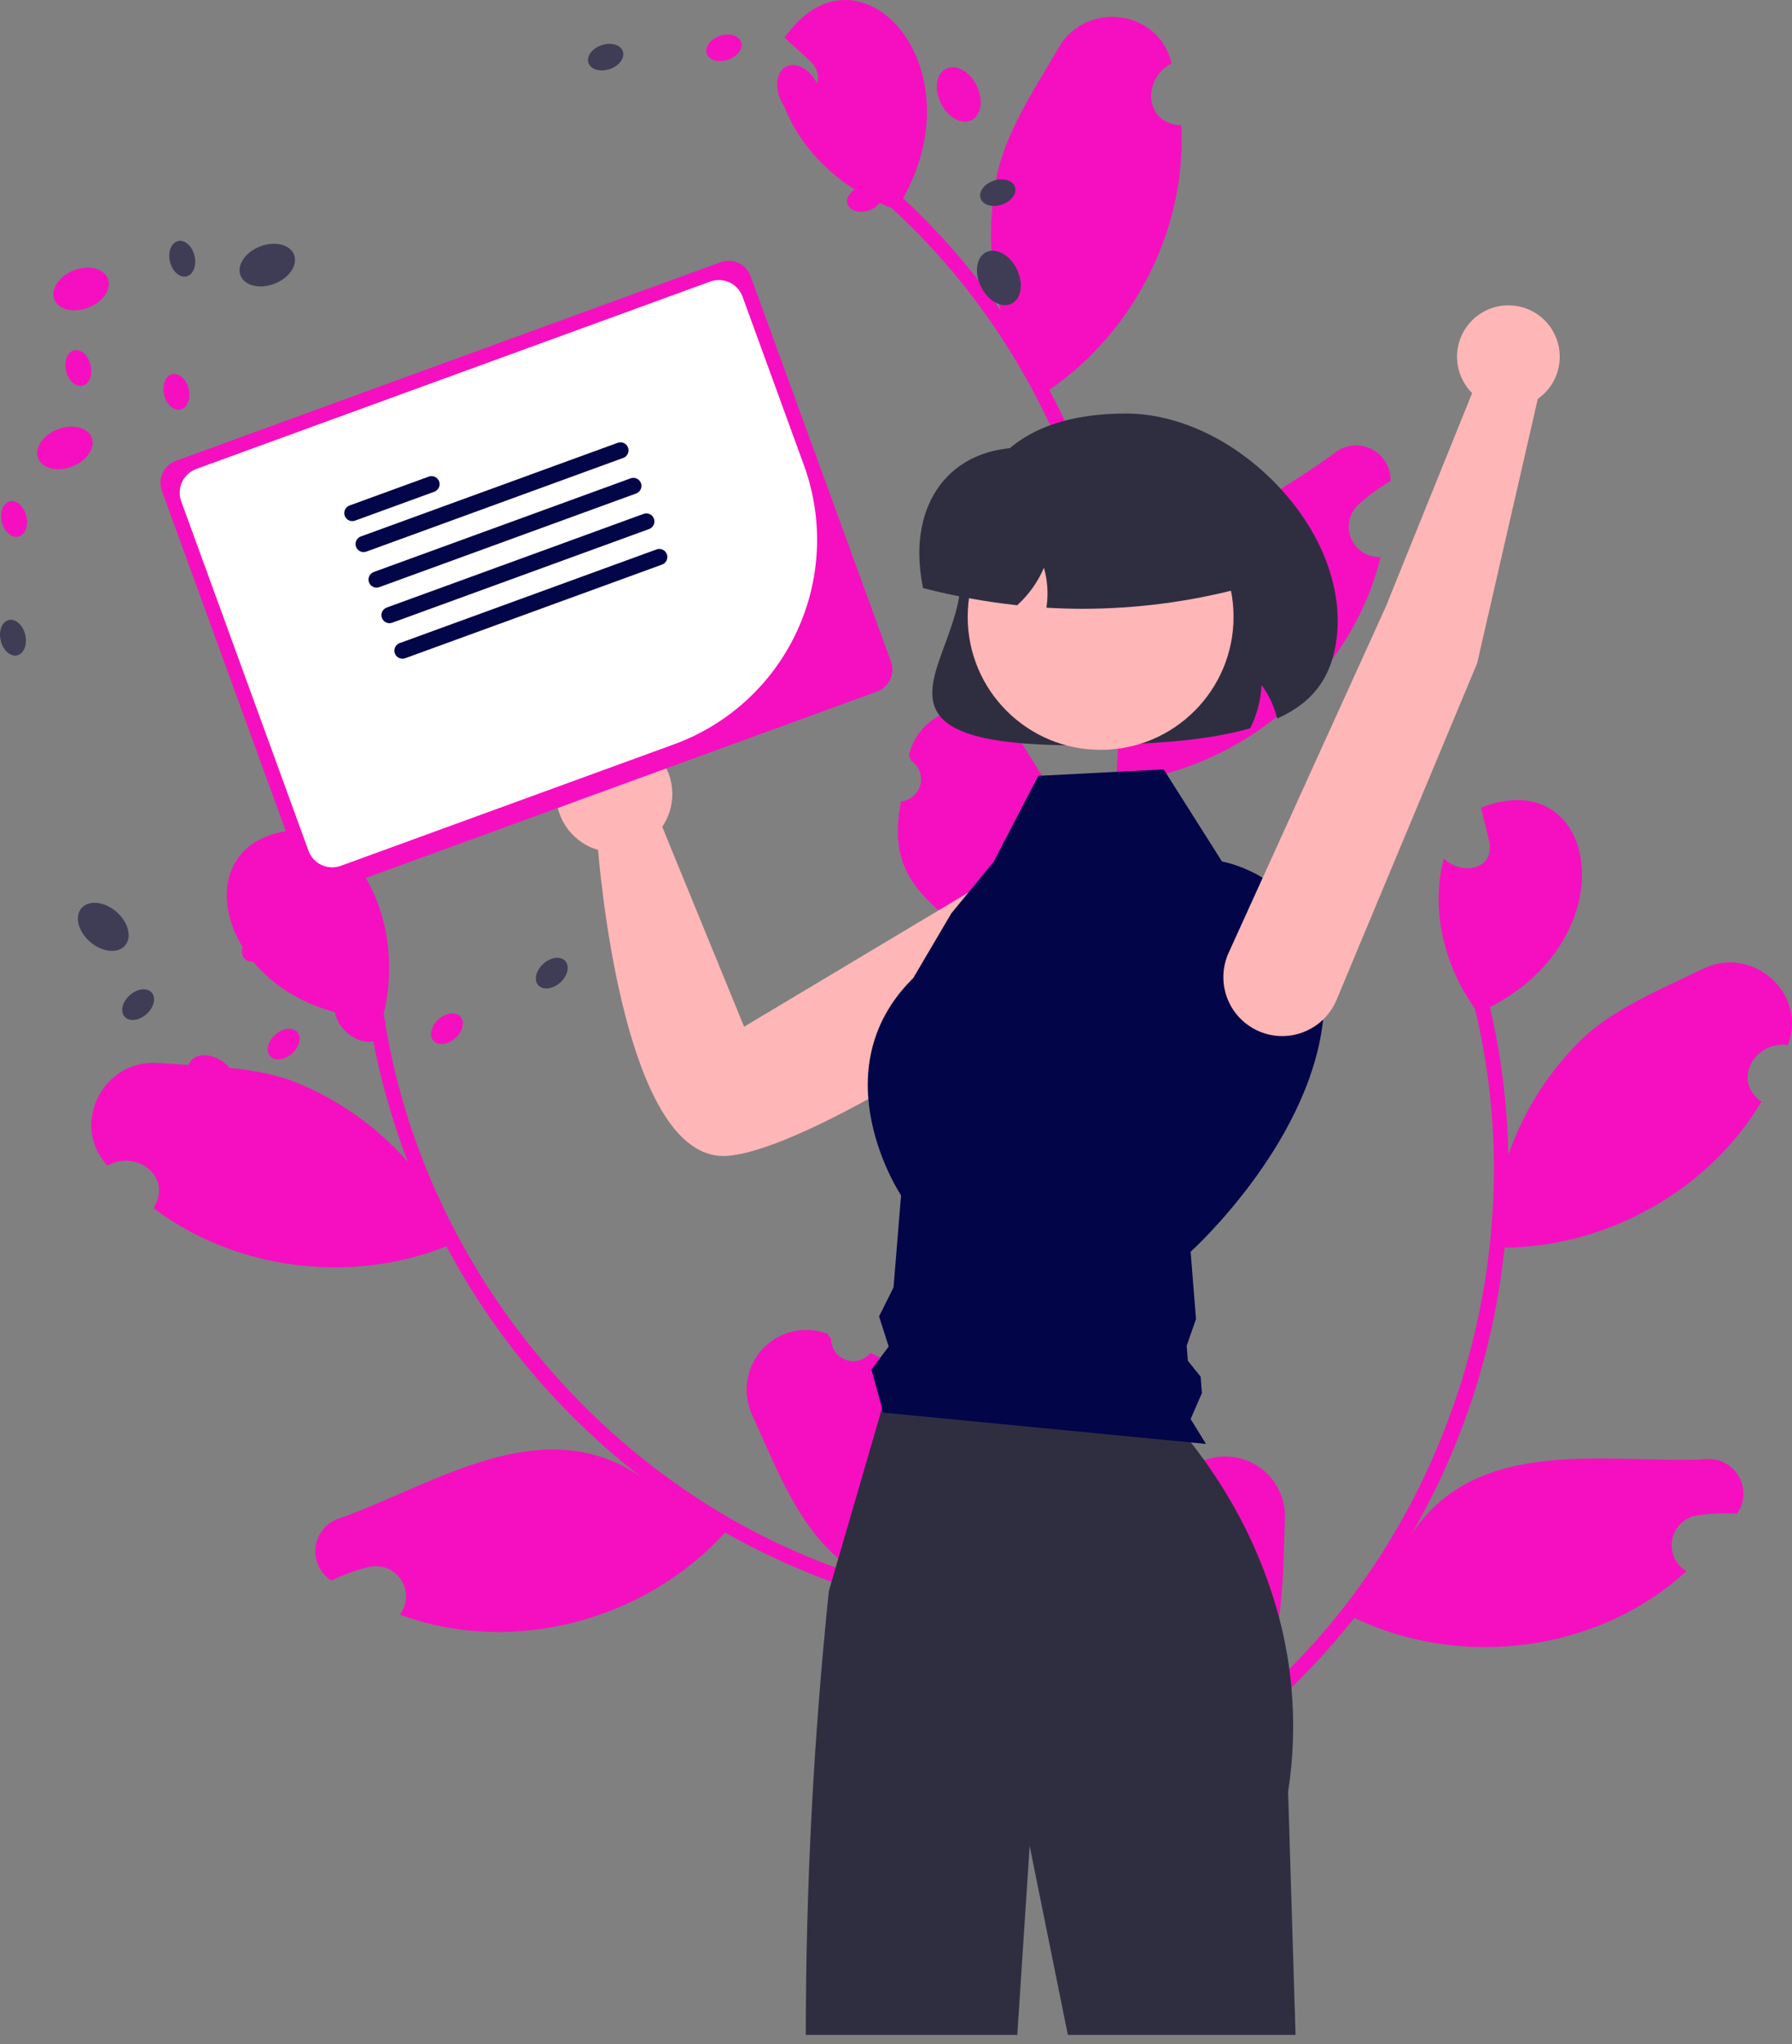 <svg width="100" height="114" viewBox="0 0 100 114" fill="none" xmlns="http://www.w3.org/2000/svg">
<rect x="0" y="0" width="100" height="114" fill="#808080" stroke="none"/>
<g clip-path="url(#clip0_69_3723)">
<path d="M64.291 84.026C64.515 84.146 64.771 84.194 65.024 84.164C65.276 84.133 65.513 84.026 65.703 83.856C65.893 83.687 66.026 83.463 66.084 83.215C66.142 82.967 66.123 82.708 66.028 82.471C66.053 82.346 66.072 82.255 66.097 82.13C66.582 81.676 67.192 81.379 67.848 81.274C68.504 81.17 69.176 81.264 69.778 81.544C70.38 81.824 70.885 82.278 71.228 82.846C71.571 83.415 71.736 84.073 71.702 84.737C71.548 88.478 71.733 92.514 69.247 95.529C80.594 86.257 85.768 70.46 82.303 56.253C80.603 53.884 79.809 50.736 80.572 47.883C81.529 48.814 83.394 48.564 83.109 46.953C82.956 46.316 82.798 45.682 82.645 45.045C89.181 42.495 90.887 52.212 83.145 56.169C83.773 58.87 84.117 61.63 84.171 64.402C85.045 61.902 86.5 59.645 88.417 57.817C90.272 56.147 92.726 55.164 95.008 54.044C97.785 52.676 100.868 55.387 99.774 58.281C97.925 58.045 96.617 60.255 98.295 61.442C95.348 66.391 89.698 69.537 83.957 69.587C83.377 75.233 81.599 80.692 78.743 85.598C82.41 80.021 89.508 81.627 95.116 81.389C95.489 81.342 95.866 81.405 96.204 81.569C96.541 81.733 96.823 81.992 97.016 82.313C97.209 82.635 97.303 83.006 97.289 83.381C97.275 83.756 97.151 84.118 96.934 84.424C96.197 84.381 95.456 84.411 94.724 84.514C94.38 84.565 94.06 84.721 93.808 84.961C93.556 85.201 93.385 85.513 93.317 85.855C93.249 86.196 93.289 86.55 93.43 86.868C93.572 87.186 93.808 87.453 94.107 87.631C89.187 92.141 81.563 93.111 75.579 90.233C73.81 92.461 71.814 94.5 69.623 96.316L60.727 92.075C60.743 91.961 60.763 91.845 60.781 91.733C61.58 92.177 62.43 92.522 63.313 92.759C62.364 89.142 61.306 87.023 64.29 84.026H64.291Z" fill="#F60FC0"/>
<path d="M48.572 75.468C48.409 75.664 48.19 75.805 47.945 75.872C47.699 75.939 47.439 75.929 47.2 75.844C46.96 75.758 46.752 75.601 46.605 75.393C46.458 75.186 46.378 74.938 46.376 74.683C46.305 74.576 46.254 74.5 46.184 74.393C45.563 74.156 44.886 74.11 44.239 74.261C43.592 74.412 43.005 74.752 42.553 75.239C42.101 75.725 41.805 76.336 41.702 76.992C41.599 77.648 41.694 78.32 41.976 78.922C43.529 82.328 44.881 86.136 48.321 87.991C34.314 83.684 23.564 71.006 21.414 56.541C22.095 53.705 21.642 50.49 19.86 48.136C19.325 49.359 17.503 49.831 17.159 48.232C17.061 47.584 16.968 46.937 16.869 46.289C9.854 46.393 11.94 56.037 20.602 56.781C21.04 59.519 21.762 62.205 22.757 64.793C21.005 62.807 18.806 61.266 16.342 60.296C13.993 59.448 11.351 59.464 8.814 59.287C5.726 59.068 3.894 62.742 5.998 65.009C7.621 64.093 9.666 65.646 8.561 67.379C13.156 70.85 19.576 71.632 24.911 69.513C27.579 74.524 31.284 78.909 35.78 82.375C30.28 78.594 24.312 82.758 19.028 84.653C18.666 84.75 18.34 84.951 18.089 85.23C17.839 85.509 17.675 85.855 17.618 86.226C17.561 86.596 17.613 86.976 17.767 87.317C17.922 87.659 18.173 87.948 18.489 88.15C19.156 87.831 19.853 87.58 20.57 87.399C20.908 87.317 21.264 87.341 21.587 87.468C21.911 87.595 22.188 87.82 22.379 88.11C22.571 88.401 22.668 88.744 22.657 89.091C22.645 89.439 22.527 89.775 22.318 90.053C28.576 92.375 36.002 90.397 40.458 85.474C42.937 86.871 45.555 88.006 48.268 88.861L54.908 81.578C54.851 81.478 54.788 81.379 54.729 81.281C54.157 81.994 53.499 82.634 52.772 83.187C52.286 79.479 52.466 77.117 48.572 75.468L48.572 75.468Z" fill="#F60FC0"/>
<path d="M50.28 44.694C50.533 44.669 50.773 44.566 50.965 44.4C51.158 44.234 51.295 44.012 51.358 43.766C51.421 43.519 51.406 43.259 51.317 43.021C51.227 42.783 51.066 42.578 50.856 42.435C50.807 42.316 50.771 42.231 50.722 42.113C50.873 41.466 51.213 40.879 51.699 40.426C52.185 39.974 52.796 39.677 53.452 39.574C54.108 39.471 54.78 39.566 55.381 39.847C55.983 40.128 56.487 40.583 56.829 41.152C58.787 44.343 61.191 47.591 60.808 51.48C65.058 37.456 60.546 21.458 49.748 11.596C47.015 10.577 44.602 8.406 43.645 5.613C44.958 5.852 46.367 4.605 45.232 3.426C44.75 2.983 44.265 2.544 43.783 2.101C47.786 -3.66 54.621 3.456 50.4 11.057C52.428 12.949 54.252 15.048 55.843 17.319C55.174 14.756 55.124 12.072 55.696 9.486C56.304 7.064 57.793 4.881 59.063 2.678C60.606 -0.006 64.677 0.526 65.382 3.538C63.716 4.373 63.862 6.937 65.917 6.987C66.23 12.738 63.293 18.5 58.555 21.742C61.222 26.754 62.79 32.276 63.154 37.941C63.089 31.267 69.876 28.643 74.4 25.318C74.683 25.072 75.031 24.913 75.402 24.861C75.774 24.809 76.152 24.867 76.492 25.026C76.831 25.186 77.117 25.441 77.314 25.76C77.511 26.079 77.611 26.449 77.601 26.824C76.964 27.199 76.367 27.637 75.817 28.131C75.559 28.365 75.381 28.673 75.305 29.013C75.23 29.353 75.261 29.707 75.396 30.029C75.53 30.35 75.76 30.621 76.055 30.807C76.349 30.992 76.694 31.081 77.042 31.063C75.472 37.55 69.684 42.606 63.112 43.553C62.886 46.389 62.365 49.194 61.559 51.923L51.81 53.363C51.759 53.259 51.711 53.152 51.664 53.049C52.574 52.972 53.472 52.784 54.337 52.489C51.533 50.015 49.473 48.846 50.28 44.694L50.28 44.694Z" fill="#F60FC0"/>
<path d="M60.086 41.568C55.647 41.568 53.24 41.026 52.399 39.868C51.657 38.847 52.154 37.499 52.73 35.938C53.144 34.816 53.613 33.545 53.613 32.287C53.613 26.167 56.717 23.064 62.836 23.064C65.881 23.064 69.151 24.681 71.582 27.391C73.792 29.854 74.894 32.802 74.603 35.479C74.365 37.674 73.343 39.118 71.387 40.022L71.273 40.075L71.24 39.953C71.072 39.323 70.786 38.731 70.398 38.206C70.36 39.029 70.153 39.836 69.788 40.575L69.767 40.617L69.722 40.63C67.509 41.261 64.882 41.432 62.84 41.51C61.847 41.549 60.929 41.568 60.086 41.568Z" fill="#2F2E41"/>
<path d="M61.295 50.095C61.125 49.595 60.838 49.143 60.458 48.776C60.078 48.409 59.616 48.138 59.11 47.985C58.605 47.833 58.07 47.803 57.55 47.898C57.031 47.993 56.541 48.211 56.123 48.533L41.524 57.262L36.956 46.115C37.341 45.549 37.538 44.875 37.517 44.19C37.497 43.506 37.26 42.845 36.84 42.303C36.421 41.761 35.84 41.366 35.183 41.175C34.525 40.983 33.823 41.005 33.178 41.236C32.534 41.468 31.979 41.898 31.594 42.465C31.208 43.031 31.012 43.705 31.034 44.39C31.055 45.075 31.293 45.736 31.713 46.277C32.133 46.818 32.714 47.212 33.372 47.403C33.654 50.618 35.218 64.985 40.662 64.462C45.238 64.023 56.601 56.456 60.13 53.832C60.695 53.412 61.112 52.825 61.321 52.153C61.531 51.482 61.521 50.761 61.295 50.095Z" fill="#FFB6B6"/>
<path d="M72.297 113.492H59.59L57.459 102.957L56.768 113.492H44.965C44.969 105.219 45.4 96.951 46.256 88.721L46.402 88.223L46.633 87.426L46.78 86.925L49.222 78.538L49.415 77.872H64.123C64.97 78.667 65.75 79.529 66.458 80.45C66.697 80.756 66.948 81.086 67.204 81.443C67.382 81.695 67.567 81.96 67.751 82.238C69.39 84.677 70.615 87.371 71.377 90.21V90.212C71.506 90.697 71.621 91.194 71.72 91.702V91.705C71.809 92.156 71.888 92.614 71.949 93.083C71.996 93.424 72.036 93.77 72.066 94.12C72.243 96.058 72.181 98.01 71.881 99.933L72.297 113.492Z" fill="#2F2E41"/>
<path d="M4.926 17.157C5.751 16.838 6.24 16.113 6.018 15.539C5.795 14.965 4.946 14.759 4.121 15.078C3.296 15.398 2.807 16.122 3.029 16.696C3.252 17.27 4.101 17.477 4.926 17.157Z" fill="#F60FC0"/>
<path d="M15.316 15.824C16.142 15.505 16.631 14.781 16.408 14.207C16.186 13.633 15.337 13.426 14.512 13.745C13.687 14.065 13.198 14.789 13.42 15.363C13.642 15.937 14.491 16.144 15.316 15.824Z" fill="#3F3D56"/>
<path d="M4.025 26.021C4.851 25.702 5.339 24.978 5.117 24.404C4.895 23.83 4.046 23.623 3.221 23.943C2.396 24.262 1.907 24.986 2.129 25.561C2.351 26.134 3.2 26.341 4.025 26.021Z" fill="#F60FC0"/>
<path d="M1.019 29.932C1.398 29.842 1.6 29.328 1.471 28.784C1.343 28.24 0.931 27.871 0.553 27.961C0.174 28.05 -0.028 28.564 0.1 29.108C0.229 29.653 0.641 30.021 1.019 29.932Z" fill="#F60FC0"/>
<path d="M0.958 36.551C1.336 36.462 1.539 35.948 1.41 35.404C1.281 34.86 0.87 34.491 0.491 34.581C0.113 34.67 -0.09 35.184 0.039 35.728C0.168 36.273 0.579 36.641 0.958 36.551Z" fill="#3F3D56"/>
<path d="M10.077 22.84C10.455 22.75 10.658 22.237 10.529 21.692C10.4 21.148 9.989 20.78 9.61 20.869C9.232 20.959 9.029 21.473 9.158 22.017C9.287 22.561 9.698 22.93 10.077 22.84Z" fill="#F60FC0"/>
<path d="M4.604 21.511C4.983 21.422 5.185 20.908 5.056 20.364C4.928 19.82 4.516 19.451 4.138 19.541C3.759 19.63 3.557 20.144 3.685 20.688C3.814 21.232 4.226 21.601 4.604 21.511Z" fill="#F60FC0"/>
<path d="M10.404 15.415C10.782 15.326 10.985 14.812 10.856 14.268C10.727 13.724 10.316 13.355 9.937 13.445C9.559 13.534 9.356 14.048 9.485 14.592C9.614 15.136 10.025 15.505 10.404 15.415Z" fill="#3F3D56"/>
<path d="M13.102 61.233C13.501 60.765 13.278 59.92 12.604 59.346C11.931 58.773 11.061 58.688 10.662 59.156C10.263 59.625 10.486 60.47 11.159 61.044C11.833 61.617 12.703 61.702 13.102 61.233Z" fill="#F60FC0"/>
<path d="M6.983 52.731C7.382 52.263 7.159 51.418 6.485 50.844C5.811 50.271 4.942 50.186 4.543 50.654C4.144 51.123 4.367 51.968 5.04 52.542C5.714 53.115 6.584 53.2 6.983 52.731Z" fill="#3F3D56"/>
<path d="M21.326 57.805C21.725 57.336 21.502 56.491 20.828 55.918C20.154 55.344 19.285 55.259 18.886 55.728C18.486 56.197 18.709 57.042 19.383 57.615C20.057 58.189 20.927 58.274 21.326 57.805Z" fill="#F60FC0"/>
<path d="M25.411 57.899C25.828 57.526 25.957 56.989 25.698 56.699C25.439 56.409 24.89 56.475 24.473 56.848C24.056 57.22 23.928 57.757 24.187 58.048C24.446 58.338 24.994 58.271 25.411 57.899Z" fill="#F60FC0"/>
<path d="M31.262 54.801C31.679 54.429 31.807 53.892 31.548 53.601C31.289 53.311 30.741 53.378 30.324 53.75C29.907 54.123 29.778 54.66 30.037 54.95C30.297 55.24 30.845 55.174 31.262 54.801Z" fill="#3F3D56"/>
<path d="M14.863 53.311C15.28 52.938 15.408 52.401 15.149 52.111C14.89 51.821 14.342 51.888 13.924 52.26C13.507 52.632 13.379 53.169 13.638 53.46C13.897 53.75 14.445 53.683 14.863 53.311Z" fill="#F60FC0"/>
<path d="M16.3 58.756C16.717 58.383 16.845 57.846 16.586 57.556C16.327 57.266 15.779 57.332 15.362 57.705C14.945 58.077 14.816 58.614 15.075 58.904C15.335 59.195 15.883 59.128 16.3 58.756Z" fill="#F60FC0"/>
<path d="M8.178 56.558C8.595 56.185 8.723 55.648 8.464 55.358C8.205 55.068 7.657 55.134 7.24 55.507C6.823 55.879 6.694 56.416 6.953 56.706C7.212 56.997 7.761 56.93 8.178 56.558Z" fill="#3F3D56"/>
<path d="M54.21 6.705C54.763 6.433 54.894 5.569 54.503 4.775C54.113 3.981 53.348 3.558 52.796 3.829C52.244 4.101 52.112 4.965 52.503 5.759C52.894 6.553 53.658 6.976 54.21 6.705Z" fill="#F60FC0"/>
<path d="M56.449 16.938C57.001 16.666 57.132 15.803 56.742 15.008C56.351 14.214 55.587 13.791 55.034 14.063C54.482 14.334 54.351 15.198 54.741 15.992C55.132 16.786 55.896 17.21 56.449 16.938Z" fill="#3F3D56"/>
<path d="M45.301 6.584C45.853 6.312 45.985 5.448 45.594 4.654C45.204 3.86 44.439 3.437 43.887 3.708C43.334 3.98 43.203 4.844 43.594 5.638C43.984 6.432 44.749 6.856 45.301 6.584Z" fill="#F60FC0"/>
<path d="M40.618 3.336C41.149 3.16 41.48 2.718 41.358 2.349C41.235 1.98 40.706 1.823 40.175 1.999C39.644 2.175 39.313 2.617 39.435 2.986C39.558 3.356 40.087 3.512 40.618 3.336Z" fill="#F60FC0"/>
<path d="M34.019 3.855C34.55 3.679 34.881 3.237 34.758 2.868C34.636 2.498 34.106 2.342 33.575 2.518C33.045 2.694 32.714 3.136 32.836 3.505C32.958 3.874 33.488 4.031 34.019 3.855Z" fill="#3F3D56"/>
<path d="M48.476 11.737C49.007 11.561 49.338 11.119 49.215 10.75C49.093 10.381 48.563 10.224 48.032 10.4C47.502 10.576 47.17 11.018 47.293 11.387C47.415 11.757 47.945 11.913 48.476 11.737Z" fill="#F60FC0"/>
<path d="M49.321 6.17C49.851 5.994 50.182 5.552 50.06 5.183C49.938 4.813 49.408 4.657 48.877 4.833C48.346 5.009 48.015 5.451 48.138 5.82C48.26 6.189 48.79 6.346 49.321 6.17Z" fill="#F60FC0"/>
<path d="M55.901 11.414C56.431 11.238 56.763 10.796 56.64 10.426C56.518 10.057 55.988 9.9 55.457 10.076C54.926 10.252 54.595 10.694 54.718 11.063C54.84 11.433 55.37 11.589 55.901 11.414Z" fill="#3F3D56"/>
<path d="M57.939 43.272L64.939 42.911L68.191 48.049C68.191 48.049 74.308 49.072 73.884 56.281C73.46 63.489 66.441 69.815 66.441 69.815L66.741 73.569L66.22 75.058L66.287 75.894L66.998 76.78L67.071 77.695L66.441 79.144L67.297 80.531L49.289 78.787L48.631 76.388L49.592 75.1L49.055 73.42L49.862 71.803L50.282 66.67C50.282 66.67 45.681 59.757 50.963 54.549L53.084 50.945L55.456 48.051L57.939 43.272Z" fill="#020548"/>
<path d="M61.419 41.821C65.515 41.821 68.836 38.5 68.836 34.404C68.836 30.307 65.515 26.986 61.419 26.986C57.322 26.986 54.001 30.307 54.001 34.404C54.001 38.5 57.322 41.821 61.419 41.821Z" fill="#FFB6B6"/>
<path d="M60.425 33.954C59.786 33.954 59.148 33.936 58.509 33.9L58.395 33.894L58.41 33.781C58.504 33.072 58.451 32.353 58.255 31.666C57.92 32.448 57.424 33.15 56.797 33.724L56.762 33.757L56.714 33.751C54.98 33.562 53.262 33.248 51.572 32.814L51.508 32.797L51.495 32.732C51.369 32.112 51.303 31.482 51.3 30.849C51.3 28.874 52.016 27.212 53.316 26.168C54.732 25.032 56.761 24.683 59.031 25.184H66.292C67.09 25.185 67.856 25.503 68.42 26.067C68.984 26.631 69.302 27.397 69.303 28.195V32.793L69.224 32.813C66.352 33.568 63.395 33.952 60.425 33.954Z" fill="#2F2E41"/>
<path d="M9.813 25.703C9.488 25.822 9.223 26.065 9.077 26.379C8.931 26.693 8.915 27.052 9.034 27.377L16.866 48.87C16.985 49.195 17.228 49.459 17.542 49.605C17.856 49.752 18.215 49.767 18.54 49.649L48.941 38.57C49.266 38.451 49.53 38.208 49.676 37.894C49.822 37.581 49.838 37.222 49.72 36.896L41.887 15.404C41.768 15.079 41.525 14.814 41.212 14.668C40.898 14.522 40.539 14.506 40.214 14.624L9.813 25.703Z" fill="#F60FC0"/>
<path d="M37.626 41.508L19.017 48.29C18.667 48.417 18.281 48.4 17.943 48.243C17.606 48.086 17.344 47.801 17.216 47.451L10.112 27.957C9.985 27.607 10.002 27.221 10.159 26.884C10.316 26.546 10.601 26.284 10.951 26.156L39.634 15.703C39.984 15.576 40.37 15.593 40.708 15.75C41.045 15.907 41.307 16.192 41.435 16.542L44.867 25.961C45.965 28.983 45.819 32.318 44.461 35.232C43.104 38.147 40.645 40.404 37.626 41.508Z" fill="white"/>
<path d="M24.236 27.426L19.814 29.037C19.759 29.058 19.7 29.067 19.641 29.064C19.582 29.062 19.524 29.047 19.471 29.023C19.417 28.998 19.369 28.962 19.329 28.919C19.289 28.875 19.258 28.825 19.238 28.769C19.218 28.714 19.209 28.655 19.211 28.596C19.214 28.537 19.228 28.479 19.253 28.425C19.278 28.372 19.313 28.324 19.357 28.284C19.4 28.244 19.451 28.213 19.506 28.193L23.928 26.581C24.041 26.541 24.164 26.546 24.272 26.596C24.38 26.646 24.464 26.738 24.505 26.85C24.546 26.962 24.54 27.085 24.49 27.193C24.439 27.301 24.348 27.385 24.236 27.426Z" fill="#020548"/>
<path d="M34.778 25.54L20.444 30.765C20.388 30.785 20.329 30.794 20.27 30.791C20.211 30.789 20.153 30.775 20.1 30.75C20.046 30.725 19.998 30.69 19.958 30.646C19.918 30.603 19.887 30.552 19.867 30.496C19.847 30.441 19.838 30.382 19.84 30.323C19.843 30.264 19.857 30.206 19.882 30.152C19.907 30.099 19.942 30.051 19.986 30.011C20.029 29.971 20.08 29.94 20.136 29.92L34.471 24.696C34.526 24.676 34.585 24.667 34.644 24.669C34.703 24.672 34.761 24.686 34.814 24.711C34.868 24.736 34.916 24.771 34.956 24.814C34.995 24.858 35.026 24.909 35.047 24.964C35.067 25.02 35.076 25.079 35.073 25.138C35.071 25.197 35.057 25.254 35.032 25.308C35.007 25.361 34.972 25.41 34.928 25.449C34.885 25.489 34.834 25.52 34.778 25.54Z" fill="#020548"/>
<path d="M35.5 27.523L21.166 32.747C21.11 32.767 21.052 32.776 20.992 32.774C20.934 32.771 20.876 32.757 20.822 32.732C20.769 32.707 20.721 32.672 20.681 32.629C20.641 32.585 20.61 32.534 20.59 32.479C20.57 32.423 20.56 32.364 20.563 32.305C20.566 32.246 20.58 32.188 20.605 32.135C20.63 32.081 20.665 32.033 20.708 31.994C20.752 31.954 20.803 31.923 20.858 31.902L35.193 26.678C35.305 26.638 35.428 26.643 35.536 26.694C35.644 26.744 35.727 26.835 35.768 26.947C35.809 27.059 35.804 27.182 35.754 27.29C35.703 27.398 35.612 27.482 35.5 27.523Z" fill="#020548"/>
<path d="M36.223 29.506L21.888 34.73C21.833 34.75 21.774 34.759 21.715 34.757C21.656 34.754 21.598 34.74 21.544 34.715C21.491 34.69 21.442 34.655 21.402 34.611C21.363 34.568 21.332 34.517 21.311 34.461C21.291 34.406 21.282 34.347 21.285 34.288C21.287 34.229 21.301 34.171 21.326 34.117C21.351 34.064 21.387 34.016 21.43 33.976C21.474 33.936 21.525 33.905 21.58 33.885L35.915 28.661C35.97 28.641 36.029 28.632 36.088 28.634C36.147 28.637 36.205 28.651 36.258 28.676C36.312 28.701 36.36 28.736 36.4 28.779C36.44 28.823 36.471 28.874 36.491 28.929C36.511 28.985 36.52 29.044 36.518 29.103C36.515 29.162 36.501 29.22 36.476 29.273C36.451 29.326 36.416 29.375 36.373 29.414C36.329 29.454 36.278 29.485 36.223 29.506Z" fill="#020548"/>
<path d="M36.946 31.488L22.611 36.712C22.499 36.753 22.375 36.748 22.267 36.697C22.159 36.647 22.076 36.556 22.035 36.444C21.994 36.332 22 36.208 22.05 36.1C22.1 35.992 22.191 35.908 22.303 35.868L36.638 30.643C36.693 30.623 36.752 30.614 36.811 30.617C36.87 30.619 36.928 30.633 36.982 30.658C37.035 30.683 37.083 30.718 37.123 30.762C37.163 30.805 37.194 30.856 37.214 30.912C37.234 30.967 37.243 31.026 37.241 31.085C37.238 31.144 37.224 31.202 37.199 31.256C37.174 31.309 37.139 31.357 37.096 31.397C37.052 31.437 37.001 31.468 36.946 31.488Z" fill="#020548"/>
<path d="M82.429 36.994L74.581 55.775C74.246 56.57 73.612 57.201 72.816 57.532C72.02 57.864 71.125 57.869 70.325 57.547C69.912 57.38 69.536 57.131 69.222 56.814C68.907 56.498 68.661 56.12 68.497 55.705C68.333 55.29 68.256 54.846 68.269 54.4C68.282 53.955 68.387 53.516 68.575 53.112L77.326 33.852L82.149 21.926C81.733 21.51 81.454 20.976 81.351 20.396C81.248 19.817 81.326 19.22 81.575 18.686C81.823 18.152 82.23 17.708 82.74 17.413C83.25 17.119 83.838 16.988 84.424 17.04C85.011 17.091 85.567 17.322 86.018 17.7C86.469 18.079 86.792 18.587 86.944 19.156C87.096 19.725 87.069 20.327 86.867 20.88C86.665 21.433 86.298 21.91 85.815 22.247L82.429 36.994Z" fill="#FFB6B6"/>
</g>
<defs>
<clipPath id="clip0_69_3723">
<rect width="100" height="113.492" fill="white"/>
</clipPath>
</defs>
</svg>
